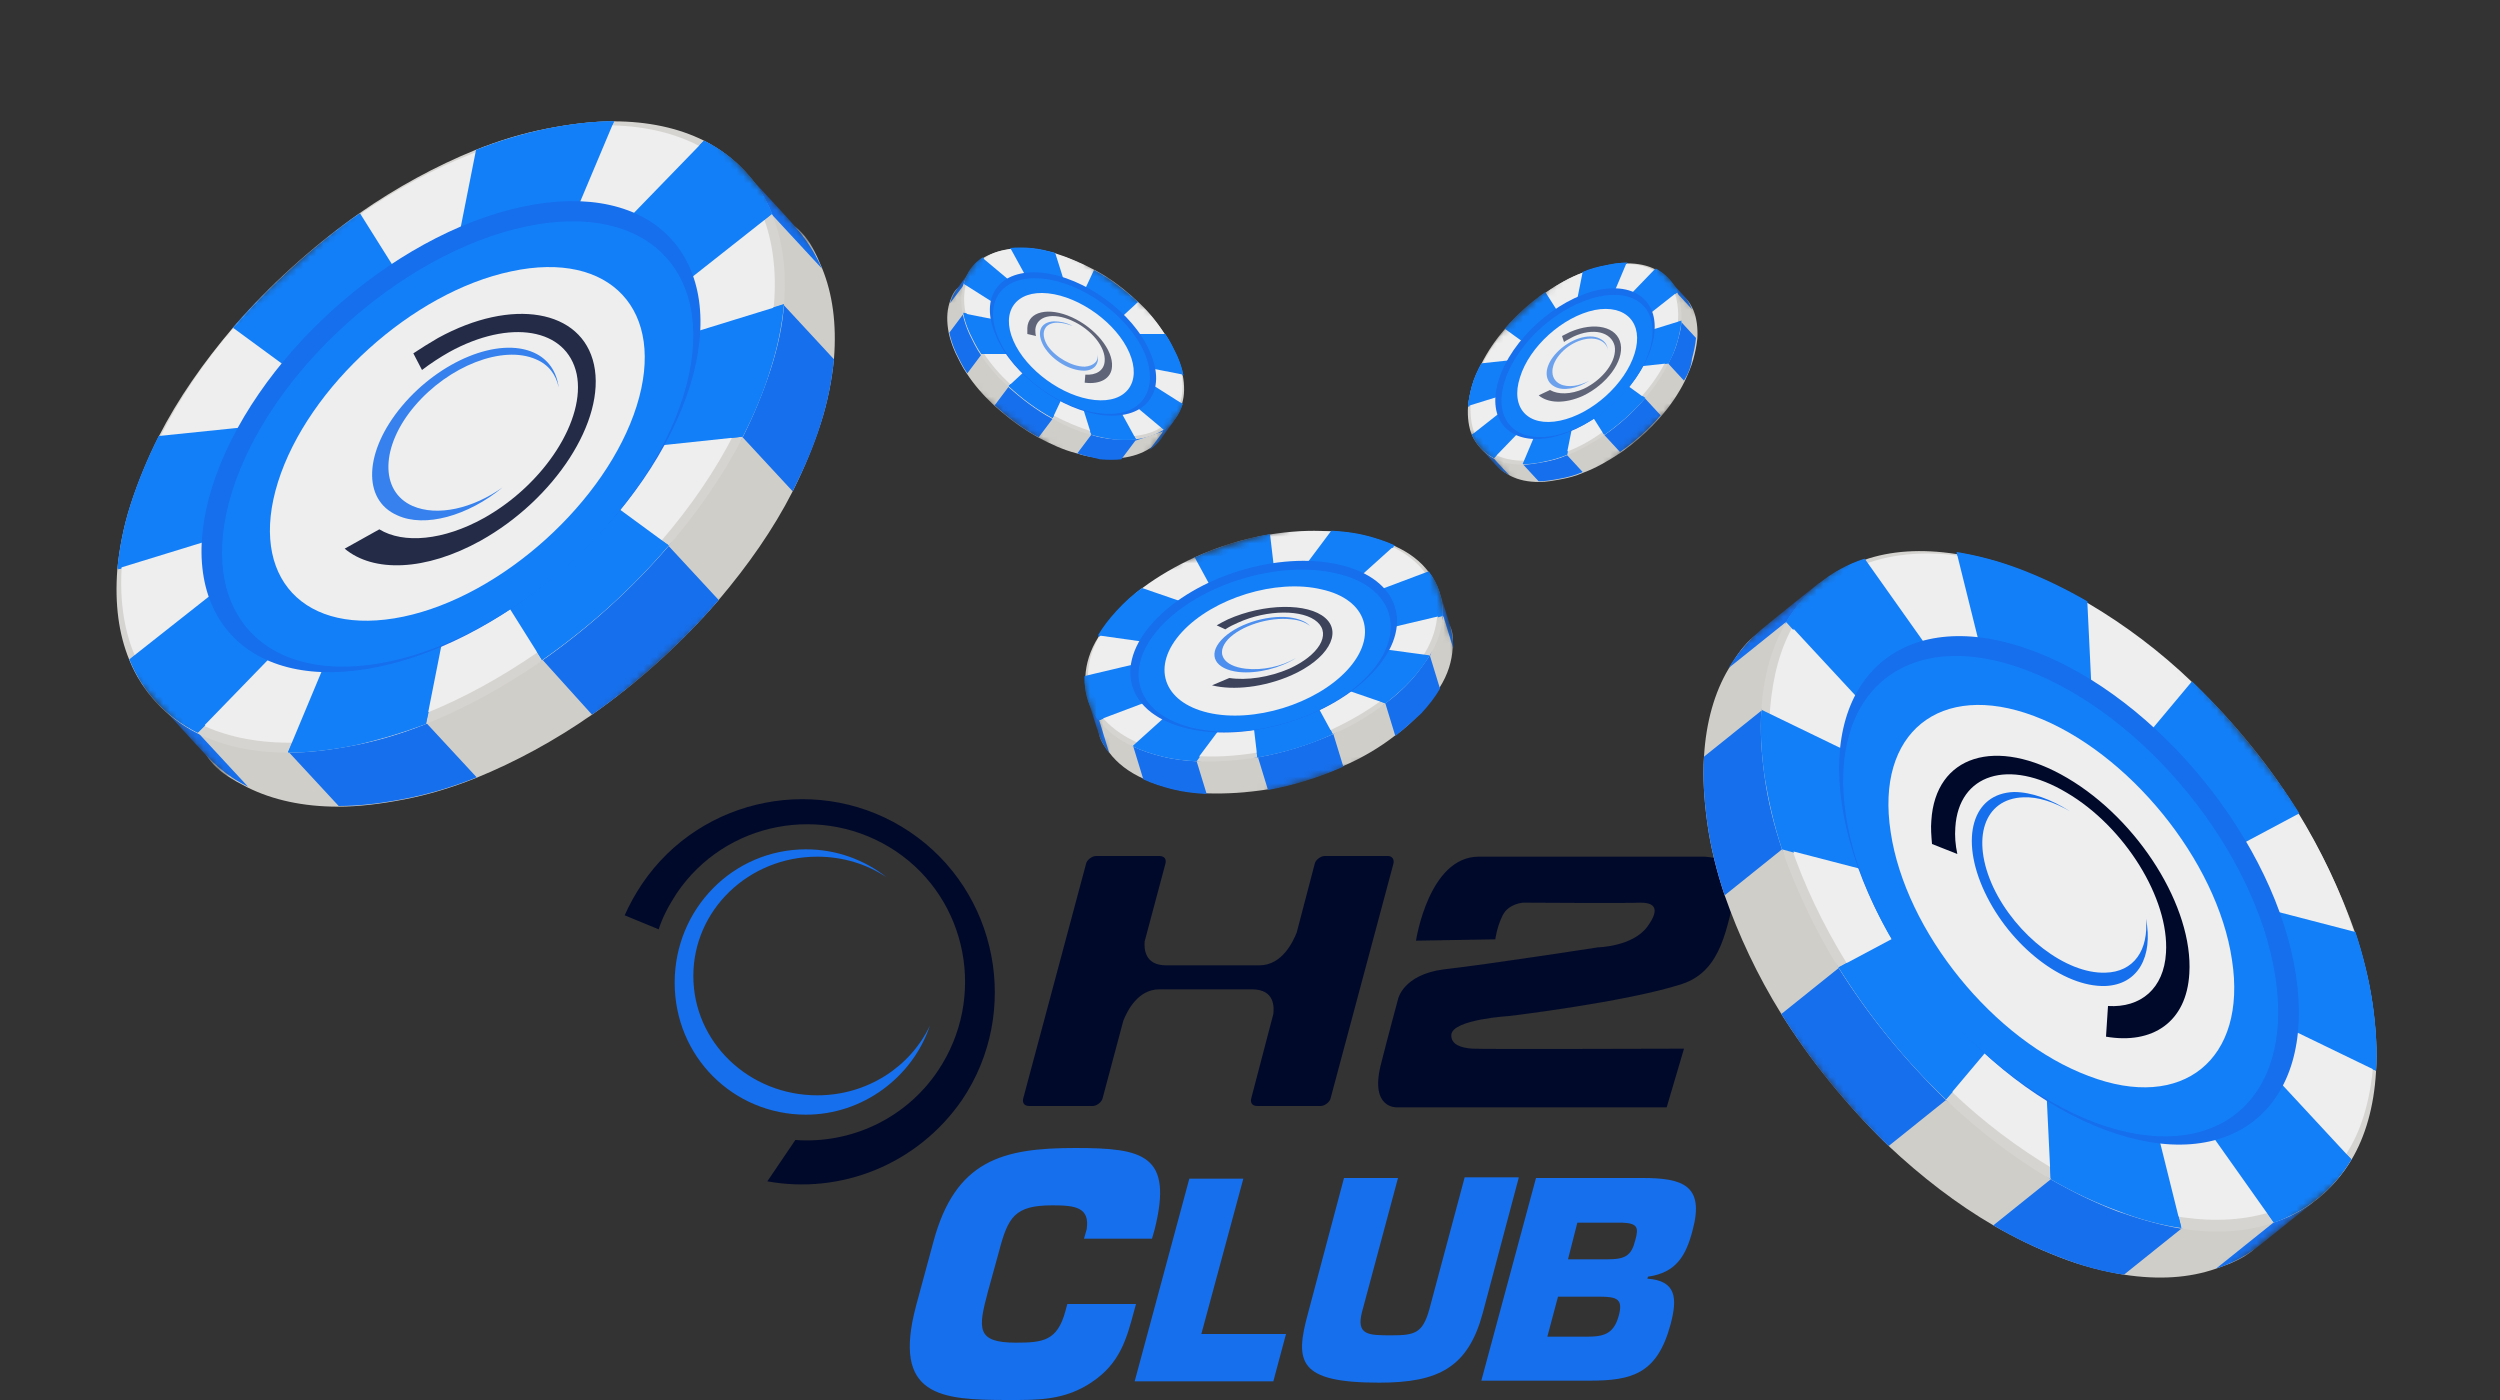 <svg width="375" height="210" viewBox="0 0 375 210" fill="none" xmlns="http://www.w3.org/2000/svg">
<rect x="0" y="0" width="375" height="210" fill="#333333" stroke="none"/>
<g clip-path="url(#clip0_1382_10803)">
<path d="M208.2 128.4H198.7C198.1 128.4 197.3 129 197.2 129.6L194.5 139.9C194 141.1 192.4 144.8 188.9 144.8C186.7 144.8 184.2 144.8 181.7 144.8C179.3 144.8 177 144.8 174.9 144.8C171.7 144.8 171.6 142.3 171.7 141.2L174.8 129.6C175 128.9 174.7 128.4 173.9 128.4H164.4C163.8 128.4 163 129 162.9 129.6L153.5 164.7C153.3 165.4 153.6 165.9 154.4 165.9H163.9C164.5 165.9 165.3 165.3 165.4 164.7L168.5 153.1C169.1 151.6 170.7 148.4 173.9 148.4C175.9 148.4 178.1 148.4 180.3 148.4C182.9 148.4 185.5 148.4 187.8 148.4C191.3 148.4 191.1 151.2 191 152.1L187.7 164.7C187.5 165.4 187.8 165.9 188.6 165.9H198.1C198.7 165.9 199.5 165.3 199.6 164.7L209 129.6C209.2 128.9 208.8 128.4 208.2 128.4Z" fill="#00092A"/>
<path d="M98.8 139.4C99.4 137.5 100.4 135.7 101.5 134C108.8 123.2 123.5 120.4 134.4 127.7C145.2 135 148 149.7 140.7 160.6C135.8 167.9 127.5 171.6 119.3 171L115.1 177.2C126.1 179.2 137.6 174.7 144.3 165C153.2 151.8 149.7 133.7 136.5 124.8C123.3 115.9 105.2 119.4 96.3 132.6C95.3 134.1 94.4 135.7 93.7 137.3L98.8 139.4Z" fill="#00092A"/>
<path d="M122.6 164.3C112.3 164.3 104 156.3 104 146.4C104 136.5 112.3 128.5 122.6 128.5C126.4 128.5 130 129.6 133 131.6C129.7 129 125.5 127.4 120.9 127.4C110 127.4 101.2 136.3 101.2 147.4C101.2 158.5 110 167.2 120.9 167.2C129.4 167.2 136.9 161.6 139.5 153.8C136.6 160 130.1 164.3 122.6 164.3Z" fill="#166FED"/>
<path d="M212.4 141.1C212.4 141.1 214.3 128.5 221.8 128.5C240.4 128.5 255.6 128.5 255.6 128.5C255.6 128.5 261.7 128.6 260.5 133.2C259 138.9 258.4 145.6 252.3 147.6C244 150.3 226.4 152.4 226.4 152.4C226.4 152.4 217.9 152.9 217.7 155.2C217.6 156.7 219.2 157.2 220.9 157.3C222.3 157.4 250.5 157.3 252.6 157.3L250 166.1H209.5C209.5 166.1 205.5 166.3 207.1 159.8C208.1 155.8 209.7 149.9 209.7 149.9C209.7 149.9 210.4 146.2 216.6 145.4C222.9 144.7 239.7 142.1 239.7 142.1C239.7 142.1 244.9 142 247.1 139C249.3 136 247.8 135.4 246.1 135.4C244.5 135.5 228.5 135.4 228.5 135.4C228.5 135.4 226.3 135.5 225.4 137.3C224.5 139.1 224.3 140.9 224.3 140.9L212.4 141.1Z" fill="#00092A"/>
<path d="M170.4 195.6L170.1 196.7C169 200.8 168 204.5 163.8 207.3C159.7 210.1 155.6 210 151.2 210C141.1 210 133.8 209.5 137.4 195.9L140 186.3C143.3 174 150.4 172.2 161.3 172.2C171.5 172.2 176 173.2 173.2 184.4L172.8 185.8H162.6L163 184.4C163.5 181.1 161.3 180.8 157.9 180.8C152.2 180.8 151.2 182.5 149.8 187.9L148.2 193.7C146.7 199.3 146.4 201.4 152.4 201.4C156.5 201.4 158.6 201.1 159.8 196.7L160.1 195.6H170.4Z" fill="#166FED"/>
<path d="M180.2 200.1H192.9L191 207.2H170.2L178.4 176.8H186.5L180.2 200.1Z" fill="#166FED"/>
<path d="M227.8 176.7L222.4 197C220.2 205.1 215.8 207.4 206.9 207.4C194.7 207.4 194.2 204.3 196.2 197L201.6 176.7H209.7L204.3 196.8C203.4 200.3 205.3 200.3 208.7 200.3C212.2 200.3 213.4 200 214.4 196.4L219.7 176.6H227.8V176.7Z" fill="#166FED"/>
<path d="M230.4 176.7H246.4C252.4 176.7 255.7 177.8 253.9 184.5C252.9 188.4 251.4 190.9 247.2 191.5L247.1 191.8C251.5 192.1 251.6 194.8 250.6 198.6C248.6 206.1 244.8 207.1 238.4 207.1H222.2L230.4 176.7ZM235.2 188.9H241C243.8 188.9 244.7 188.4 245.3 186C245.8 184.2 245.7 183.5 243.4 183.4H236.6L235.2 188.9ZM232.1 200.5H238.2C240.8 200.5 242.1 199.9 242.8 197.4C243.5 194.9 242.6 194.5 240 194.5H233.7L232.1 200.5Z" fill="#166FED"/>
<mask id="mask0_1382_10803" style="mask-type:luminance" maskUnits="userSpaceOnUse" x="158" y="73" width="65" height="53">
<path d="M158.4 89.8L211.1 73.6L222.1 109L169.5 125.2L158.4 89.8Z" fill="white"/>
</mask>
<g mask="url(#mask0_1382_10803)">
<path d="M213.1 106.9C212 108.1 210.7 109.3 209.3 110.3C207 112.1 204.3 113.7 201.5 114.9C197.9 116.5 194.1 117.7 190.2 118.4C187.1 118.9 184 119.1 181 119C179.2 118.9 177.5 118.7 175.9 118.3C174.3 117.9 172.8 117.4 171.5 116.8C169.3 115.8 167.6 114.5 166.4 112.9C164.9 111 164.6 110.2 164.8 107.8C164.9 105.9 165.5 103.8 166.8 101.8C167.5 100.6 168.4 99.4 169.6 98.1C170.7 96.9 172 95.7 173.4 94.7C175.7 92.9 178.4 91.3 181.2 90.1C184.8 88.5 188.6 87.3 192.5 86.6C195.6 86.1 198.7 85.9 201.7 86C203.5 86.1 205.2 86.3 206.8 86.7C208.4 87.1 209.9 87.6 211.2 88.2C213.4 89.2 215.1 90.5 216.3 92.1C217.8 94 218.1 94.8 217.9 97.2C217.8 99.1 217.2 101.2 215.9 103.2C215.1 104.5 214.2 105.7 213.1 106.9Z" fill="#D0CEC9"/>
<path d="M209.3 110.4L207.8 105.5L200 110.1L201.5 115C197.9 116.6 194.1 117.8 190.2 118.5L188.7 113.6L179.5 114.2L181 119.1C179.2 119 177.5 118.8 175.9 118.4C174.3 118 172.8 117.5 171.5 116.9L170 112L164.9 108.1L166.4 113C165.7 112.1 165.1 111.1 164.8 110C164.4 108.9 163.2 105 163.2 105L166.7 101.8C167.4 100.6 168.3 99.4 169.5 98.1C170.6 96.9 171.9 95.7 173.3 94.7L186.1 99.1L181.2 90.1C184.8 88.5 188.6 87.3 192.5 86.6L193.7 96.8L201.7 86.1C203.5 86.2 205.2 86.4 206.8 86.8C208.4 87.2 209.9 87.7 211.2 88.3L200.1 98.3L216.3 92.2C215.9 91.3 215.8 88.6 216.2 89.6C216.2 89.7 217.5 93.7 217.5 93.8C217.8 94.9 218 96.1 218 97.3L216.5 92.4L214.5 98.4L216 103.3C215.3 104.5 214.4 105.7 213.2 107C212 108.1 210.7 109.3 209.3 110.4Z" fill="#166FED"/>
<path d="M211.6 102.1C210.5 103.3 209.2 104.5 207.8 105.5C205.5 107.3 202.8 108.9 200 110.1C196.4 111.7 192.6 112.9 188.7 113.6C185.6 114.1 182.5 114.3 179.5 114.2C177.7 114.1 176 113.9 174.4 113.5C172.8 113.1 171.3 112.6 170 112C167.8 111 166.1 109.7 164.9 108.1C163.4 106.2 162.7 103.9 162.8 101.5C162.9 99.6 163.5 97.5 164.8 95.5C165.5 94.3 166.4 93.1 167.6 91.8C168.7 90.6 170 89.4 171.4 88.4C173.7 86.6 176.4 85 179.2 83.8C182.8 82.2 186.6 81 190.5 80.3C193.6 79.8 196.7 79.6 199.7 79.7C201.5 79.8 203.2 80 204.8 80.4C206.4 80.8 207.9 81.3 209.2 81.9C211.4 82.9 213.1 84.2 214.3 85.8C215.8 87.7 216.5 90 216.4 92.4C216.3 94.3 215.7 96.4 214.4 98.4C213.6 99.6 212.7 100.9 211.6 102.1Z" fill="#D6D4D0"/>
<path d="M213.6 85.7C212.4 84.2 210.8 82.9 208.6 81.9C207.3 81.3 205.9 80.8 204.3 80.4C202.7 80 201 79.8 199.3 79.7C196.4 79.5 193.4 79.7 190.3 80.2C186.5 80.8 182.7 82 179.2 83.6C176.4 84.9 173.8 86.4 171.5 88.1C170.1 89.1 168.9 90.3 167.8 91.5C166.7 92.7 165.8 93.9 165.1 95.1C163.9 97.1 163.3 99.1 163.2 101C163.1 103.4 163.8 105.6 165.2 107.4C166.4 108.9 168.1 110.2 170.2 111.2C171.5 111.8 172.9 112.3 174.5 112.7C176.1 113.1 177.8 113.3 179.5 113.4C182.4 113.6 185.4 113.4 188.5 112.9C192.3 112.3 196.1 111.1 199.6 109.5C202.4 108.2 205 106.7 207.3 105C208.7 104 209.9 102.8 211 101.6C212.1 100.4 213 99.2 213.7 98C214.9 96 215.5 94 215.6 92.1C215.7 89.8 215 87.6 213.6 85.7Z" fill="#EEEEEE"/>
<path d="M207.8 105.5L195 101.1L199.9 110.1C196.3 111.7 192.5 112.9 188.6 113.6L187.4 103.4L179.4 114.1C177.6 114 175.9 113.8 174.3 113.4C172.7 113 171.2 112.5 169.9 111.9L181 101.9L164.8 108C163.3 106.1 162.6 103.8 162.7 101.4L179.6 97.4L164.7 95.3C165.4 94.1 166.3 92.9 167.5 91.6C168.6 90.4 169.9 89.2 171.3 88.2L184.1 92.6L179.2 83.6C182.8 82 186.6 80.8 190.5 80.1L191.7 90.3L199.7 79.6C201.5 79.7 203.2 79.9 204.8 80.3C206.4 80.7 207.9 81.2 209.2 81.8L198.1 91.8L214.3 85.7C215.8 87.6 216.5 89.9 216.4 92.3L199.5 96.3L214.4 98.3C213.7 99.5 212.8 100.7 211.6 102C210.5 103.2 209.2 104.4 207.8 105.5Z" fill="#127FF9"/>
<path d="M165.2 95.2C165.9 94 166.8 92.8 167.9 91.6C168.9 90.5 170.1 89.4 171.4 88.4H171.3C169.9 89.5 168.6 90.6 167.5 91.8C166.4 93 165.5 94.2 164.7 95.5H164.9C165 95.4 165.1 95.3 165.2 95.2Z" fill="#127FF9"/>
<path d="M165.3 107.5C163.9 105.7 163.2 103.6 163.2 101.4L162.7 101.5C162.6 103.9 163.3 106.2 164.8 108.1L165.5 107.8C165.5 107.7 165.4 107.6 165.3 107.5Z" fill="#127FF9"/>
<path d="M190.3 80.3H190.4C188.9 80.5 187.5 80.9 186 81.3C187.5 80.9 188.9 80.6 190.3 80.3Z" fill="#127FF9"/>
<path d="M204.3 80.5C205.9 80.9 207.3 81.4 208.6 82C208.7 82.1 208.8 82.1 208.9 82.2L209.1 82C207.8 81.4 206.3 80.9 204.7 80.5C203.1 80.1 201.4 79.9 199.6 79.8V79.9C201.2 79.9 202.8 80.1 204.3 80.5Z" fill="#127FF9"/>
<path d="M179.2 83.7C180.9 82.9 182.8 82.2 184.6 81.7C182.7 82.3 180.8 83 179 83.8C179.1 83.8 179.2 83.8 179.2 83.7Z" fill="#127FF9"/>
<path d="M211 101.6C209.9 102.8 208.7 103.9 207.3 105C207.2 105.1 207.1 105.2 207 105.2L207.8 105.5C209.2 104.4 210.5 103.3 211.6 102.1C212.7 100.9 213.6 99.7 214.4 98.4L213.6 98.3C212.9 99.4 212 100.5 211 101.6Z" fill="#127FF9"/>
<path d="M214.2 85.8L213.8 86C215.1 87.8 215.8 89.9 215.7 92.2C215.7 92.3 215.7 92.5 215.7 92.6L216.4 92.4C216.4 90 215.7 87.7 214.2 85.8Z" fill="#127FF9"/>
<path d="M188.5 112.9L188.6 113.6C192.5 112.9 196.4 111.8 199.9 110.1L199.6 109.5C196.1 111.1 192.3 112.3 188.5 112.9Z" fill="#127FF9"/>
<path d="M179.6 113.5C177.9 113.4 176.2 113.2 174.6 112.8C173.1 112.5 171.8 112 170.6 111.5L170 112C171.3 112.6 172.8 113.1 174.4 113.5C176 113.9 177.7 114.1 179.5 114.2L180 113.5C179.8 113.5 179.7 113.5 179.6 113.5Z" fill="#127FF9"/>
<path d="M206 100.8C199.7 107.6 187.3 111.4 178.2 109.3C169.1 107.2 166.8 100 173.1 93.2C179.4 86.4 191.8 82.6 200.9 84.7C210 86.8 212.3 94 206 100.8Z" fill="#166FED"/>
<path d="M205.3 101.2C199.4 107.6 187.6 111.2 179 109.2C170.4 107.2 168.2 100.4 174.1 94C180 87.6 191.8 84 200.4 86C209 87.9 211.2 94.8 205.3 101.2Z" fill="#127FF9"/>
<path d="M202.1 100.5C197.4 105.6 188 108.5 181.2 106.9C174.4 105.3 172.6 99.9 177.3 94.8C182 89.7 191.4 86.8 198.2 88.4C205.1 89.9 206.8 95.4 202.1 100.5Z" fill="#EEEEEE"/>
</g>
<mask id="mask1_1382_10803" style="mask-type:luminance" maskUnits="userSpaceOnUse" x="136" y="31" width="47" height="44">
<path d="M152.2 31.4L182.9 53.9L167.6 74.6L136.8 52.1L152.2 31.4Z" fill="white"/>
</mask>
<g mask="url(#mask1_1382_10803)">
<path d="M165 68.7C163.9 68.6 162.7 68.4 161.5 68C159.5 67.5 157.6 66.6 155.7 65.6C153.3 64.3 151.1 62.6 149.1 60.8C147.5 59.3 146.1 57.7 145 56C144.3 55 143.8 53.9 143.3 52.9C142.8 51.8 142.5 50.8 142.3 49.9C142 48.3 142 46.8 142.4 45.5C142.9 43.9 143.2 43.4 144.6 42.5C145.7 41.8 147.1 41.3 148.8 41.1C149.8 41 150.8 41 152 41.1C153.1 41.2 154.3 41.4 155.5 41.8C157.5 42.3 159.4 43.2 161.3 44.2C163.7 45.5 165.9 47.2 167.9 49C169.5 50.5 170.9 52.1 172 53.8C172.7 54.8 173.2 55.9 173.7 56.9C174.2 58 174.5 59 174.7 59.9C175 61.5 175 63 174.6 64.3C174.1 65.9 173.8 66.4 172.4 67.3C171.3 68 169.9 68.5 168.2 68.7C167.3 68.8 166.2 68.8 165 68.7Z" fill="#D0CEC9"/>
<path d="M161.6 68L163.7 65.2L157.9 62.8L155.8 65.6C153.4 64.3 151.2 62.6 149.2 60.8L151.3 58L147.2 53.2L145.1 56C144.4 55 143.9 53.9 143.4 52.9C142.9 51.8 142.6 50.8 142.4 49.9L144.5 47.1L144.6 42.7L142.5 45.5C142.7 44.7 143.1 44 143.5 43.4C144 42.7 145.6 40.5 145.6 40.5L148.8 41.1C149.8 41 150.8 41 152 41.1C153.1 41.2 154.3 41.4 155.5 41.8L158.3 50.7L161.3 44.3C163.7 45.6 165.9 47.3 167.9 49.1L162.7 53.9H172C172.7 54.9 173.2 56 173.7 57C174.2 58.1 174.5 59.1 174.7 60L164.5 58L174.6 64.4C175 63.8 176.4 62.6 176 63.3C176 63.3 174.2 65.7 174.2 65.8C173.7 66.5 173.1 67 172.4 67.5L174.5 64.7L170.3 66.1L168.2 68.9C167.2 69 166.2 69 165 68.9C163.9 68.6 162.7 68.4 161.6 68Z" fill="#166FED"/>
<path d="M167.1 65.9C166 65.8 164.8 65.6 163.6 65.2C161.6 64.7 159.7 63.8 157.8 62.8C155.4 61.5 153.2 59.8 151.2 58C149.6 56.5 148.2 54.9 147.1 53.2C146.4 52.2 145.9 51.1 145.4 50.1C144.9 49 144.6 48 144.4 47.1C144.1 45.5 144.1 44 144.5 42.7C145 41.1 145.9 39.8 147.3 38.8C148.4 38.1 149.8 37.6 151.5 37.4C152.5 37.3 153.5 37.3 154.7 37.4C155.8 37.5 157 37.7 158.2 38.1C160.2 38.6 162.1 39.5 164 40.5C166.4 41.8 168.6 43.5 170.6 45.3C172.2 46.8 173.6 48.4 174.7 50.1C175.4 51.1 175.9 52.2 176.4 53.2C176.9 54.3 177.2 55.3 177.4 56.2C177.7 57.8 177.7 59.3 177.3 60.6C176.8 62.2 175.9 63.5 174.5 64.5C173.4 65.2 172 65.7 170.3 65.9C169.4 66 168.3 66 167.1 65.9Z" fill="#D6D4D0"/>
<path d="M177.1 60.2C177.4 58.9 177.5 57.5 177.2 55.9C177 55 176.7 54 176.2 52.9C175.8 51.9 175.2 50.8 174.5 49.8C173.4 48.1 172.1 46.5 170.5 45.1C168.6 43.3 166.4 41.6 164 40.4C162.1 39.4 160.2 38.6 158.3 38C157.2 37.7 156 37.4 154.9 37.3C153.8 37.2 152.7 37.2 151.8 37.3C150.2 37.5 148.8 37.9 147.7 38.7C146.3 39.6 145.4 40.9 144.9 42.5C144.6 43.8 144.5 45.2 144.8 46.8C145 47.7 145.3 48.7 145.8 49.8C146.2 50.8 146.8 51.9 147.5 52.9C148.6 54.6 150 56.2 151.5 57.6C153.4 59.4 155.6 61.1 158 62.3C159.9 63.3 161.8 64.1 163.7 64.7C164.8 65 166 65.3 167.1 65.4C168.2 65.5 169.3 65.5 170.2 65.4C171.8 65.2 173.2 64.8 174.3 64C175.7 63.1 176.7 61.8 177.1 60.2Z" fill="#EEEEEE"/>
<path d="M163.7 65.2L160.9 56.3L157.9 62.7C155.5 61.4 153.3 59.7 151.3 57.9L156.5 53.1H147.2C146.5 52.1 146 51 145.5 50C145 48.9 144.7 47.9 144.5 47L154.7 49L144.6 42.6C145.1 41 146 39.7 147.4 38.7L156.6 46.4L151.6 37.3C152.6 37.2 153.6 37.2 154.8 37.3C155.9 37.4 157.1 37.6 158.3 38L161.1 46.9L164.1 40.5C166.5 41.8 168.7 43.5 170.7 45.3L165.5 50.1H174.8C175.5 51.1 176 52.2 176.5 53.2C177 54.3 177.3 55.3 177.5 56.2L167.3 54.2L177.4 60.6C176.9 62.2 176 63.5 174.6 64.5L165.4 56.8L170.4 65.9C169.4 66 168.4 66 167.2 65.9C166 65.7 164.8 65.5 163.7 65.2Z" fill="#127FF9"/>
<path d="M151.9 37.4C152.9 37.3 153.9 37.3 155 37.4C156.1 37.5 157.1 37.7 158.2 38V37.9C157 37.6 155.9 37.3 154.7 37.2C153.6 37.1 152.5 37.1 151.5 37.2L151.6 37.3C151.7 37.4 151.8 37.4 151.9 37.4Z" fill="#127FF9"/>
<path d="M145 42.5C145.4 41 146.3 39.7 147.6 38.8L147.4 38.6C146 39.5 145 40.8 144.6 42.5L145 42.8C145 42.7 145 42.6 145 42.5Z" fill="#127FF9"/>
<path d="M170.6 45.2C169.9 44.5 169.1 43.9 168.3 43.2C169.1 43.8 169.9 44.5 170.6 45.2Z" fill="#127FF9"/>
<path d="M176.3 53C176.7 54 177.1 55 177.3 56C177.3 56.1 177.3 56.2 177.3 56.3H177.5C177.3 55.3 177 54.3 176.5 53.3C176 52.2 175.5 51.2 174.8 50.2H174.7C175.3 51 175.8 52 176.3 53Z" fill="#127FF9"/>
<path d="M164.1 40.5C165.3 41.1 166.4 41.9 167.5 42.7C166.4 41.8 165.3 41.1 164.1 40.5C164.1 40.4 164.1 40.4 164.1 40.5Z" fill="#127FF9"/>
<path d="M167.2 65.4C166.1 65.3 164.9 65.1 163.8 64.7C163.7 64.7 163.6 64.7 163.5 64.6L163.7 65.2C164.9 65.5 166 65.8 167.2 65.9C168.3 66 169.4 66 170.4 65.9L170.1 65.4C169.2 65.5 168.2 65.5 167.2 65.4Z" fill="#127FF9"/>
<path d="M177.4 60.6L177.1 60.4C176.6 61.9 175.7 63.1 174.4 64C174.3 64.1 174.2 64.1 174.2 64.1L174.6 64.4C175.9 63.6 176.9 62.2 177.4 60.6Z" fill="#127FF9"/>
<path d="M151.6 57.6L151.3 57.9C153.3 59.8 155.5 61.4 157.9 62.7L158.1 62.3C155.7 61 153.5 59.4 151.6 57.6Z" fill="#127FF9"/>
<path d="M147.6 52.9C146.9 51.9 146.4 50.9 145.9 49.8C145.5 48.8 145.2 47.9 145 47L144.5 46.9C144.7 47.9 145 48.9 145.5 49.9C146 51 146.5 52 147.2 53H147.8C147.7 53 147.6 53 147.6 52.9Z" fill="#127FF9"/>
<path d="M165.6 62.3C159.2 61.6 151.9 56.3 149.4 50.4C146.8 44.5 149.9 40.3 156.3 40.9C162.7 41.6 170 46.9 172.5 52.8C175.1 58.7 172 62.9 165.6 62.3Z" fill="#166FED"/>
<path d="M165.1 62C159.1 61.4 152.2 56.4 149.8 50.8C147.4 45.2 150.3 41.2 156.4 41.8C162.4 42.4 169.3 47.4 171.7 53C174 58.6 171.1 62.7 165.1 62Z" fill="#127FF9"/>
<path d="M164.2 60C159.4 59.5 153.9 55.5 152 51.1C150.1 46.7 152.4 43.5 157.2 44C162 44.5 167.5 48.5 169.4 52.9C171.3 57.3 169 60.5 164.2 60Z" fill="#EEEEEE"/>
</g>
<mask id="mask2_1382_10803" style="mask-type:luminance" maskUnits="userSpaceOnUse" x="214" y="33" width="47" height="46">
<path d="M214.6 59.1L242.8 33.6L260.3 52.6L232.1 78.1L214.6 59.1Z" fill="white"/>
</mask>
<g mask="url(#mask2_1382_10803)">
<path d="M254 53.9C253.7 55 253.2 56.1 252.7 57.2C251.8 59 250.6 60.8 249.2 62.4C247.4 64.5 245.4 66.3 243.1 67.9C241.3 69.1 239.4 70.2 237.5 70.9C236.4 71.4 235.2 71.7 234.1 71.9C233 72.1 231.9 72.3 230.9 72.3C229.2 72.3 227.8 72 226.6 71.4C225.1 70.6 224.7 70.2 224 68.7C223.5 67.5 223.3 66 223.4 64.4C223.5 63.4 223.7 62.4 224 61.3C224.3 60.2 224.8 59.1 225.3 58C226.2 56.2 227.4 54.4 228.8 52.8C230.6 50.7 232.6 48.9 234.9 47.3C236.7 46.1 238.6 45 240.5 44.3C241.6 43.8 242.8 43.5 243.9 43.3C245 43.1 246.1 42.9 247.1 42.9C248.8 42.9 250.2 43.2 251.4 43.8C252.9 44.6 253.3 45 254 46.5C254.5 47.7 254.7 49.2 254.6 50.8C254.5 51.8 254.3 52.8 254 53.9Z" fill="#D0CEC9"/>
<path d="M252.6 57.1L250.2 54.5L246.7 59.7L249.1 62.3C247.3 64.4 245.3 66.2 243 67.8L240.6 65.2L235 68.2L237.4 70.8C236.3 71.3 235.1 71.6 234 71.8C232.9 72 231.8 72.2 230.8 72.2L228.4 69.6L224 68.7L226.4 71.3C225.7 70.9 225 70.5 224.5 69.9C223.9 69.3 222.1 67.2 222.1 67.2L223.3 64.2C223.4 63.2 223.6 62.2 223.9 61.1C224.2 60 224.7 58.9 225.2 57.8L234.5 56.8L228.7 52.6C230.5 50.5 232.5 48.7 234.8 47.1L238.6 53.1L240.4 44.1C241.5 43.6 242.7 43.3 243.8 43.1C244.9 42.9 246 42.7 247 42.7L243 52.2L251.3 43.6C250.8 43.1 249.9 41.5 250.4 42C250.4 42 252.4 44.2 252.5 44.3C253.1 44.9 253.5 45.6 253.8 46.4L251.4 43.8L252 48.1L254.4 50.7C254.3 51.7 254.1 52.7 253.8 53.8C253.7 55 253.2 56.1 252.6 57.1Z" fill="#166FED"/>
<path d="M251.6 51.3C251.3 52.4 250.8 53.5 250.2 54.6C249.3 56.4 248.1 58.2 246.7 59.8C244.9 61.9 242.9 63.7 240.6 65.3C238.8 66.5 236.9 67.6 235 68.3C233.9 68.8 232.7 69.1 231.6 69.3C230.5 69.5 229.4 69.7 228.4 69.7C226.7 69.7 225.3 69.4 224.1 68.8C222.6 68 221.5 66.8 220.8 65.3C220.3 64.1 220.1 62.6 220.2 61C220.3 60 220.5 59 220.8 57.9C221.1 56.8 221.6 55.7 222.2 54.6C223.1 52.8 224.3 51 225.7 49.4C227.5 47.3 229.5 45.5 231.8 43.9C233.6 42.7 235.5 41.6 237.4 40.9C238.5 40.4 239.7 40.1 240.8 39.9C241.9 39.7 243 39.5 244 39.5C245.7 39.5 247.1 39.8 248.3 40.4C249.8 41.2 250.9 42.4 251.6 43.9C252.1 45.1 252.3 46.6 252.2 48.2C252.2 49.2 251.9 50.2 251.6 51.3Z" fill="#D6D4D0"/>
<path d="M248 40.5C246.8 39.9 245.4 39.6 243.8 39.6C242.8 39.6 241.8 39.7 240.7 39.9C239.6 40.1 238.5 40.5 237.4 40.9C235.5 41.6 233.7 42.6 231.9 43.9C229.7 45.4 227.7 47.3 226 49.3C224.6 50.9 223.4 52.6 222.5 54.4C222 55.5 221.5 56.5 221.2 57.6C220.9 58.7 220.7 59.7 220.6 60.6C220.5 62.2 220.7 63.6 221.1 64.8C221.7 66.3 222.8 67.5 224.3 68.2C225.5 68.8 226.9 69.1 228.5 69.1C229.5 69.1 230.5 69 231.6 68.8C232.7 68.6 233.8 68.2 234.9 67.8C236.8 67.1 238.6 66.1 240.4 64.8C242.6 63.3 244.6 61.4 246.3 59.4C247.7 57.8 248.9 56.1 249.8 54.3C250.3 53.2 250.8 52.2 251.1 51.1C251.4 50 251.6 49 251.7 48.1C251.8 46.5 251.6 45.1 251.2 43.9C250.6 42.4 249.5 41.2 248 40.5Z" fill="#EEEEEE"/>
<path d="M250.2 54.5L240.9 55.5L246.7 59.7C244.9 61.8 242.9 63.6 240.6 65.2L236.8 59.2L235 68.2C233.9 68.7 232.7 69 231.6 69.2C230.5 69.4 229.4 69.6 228.4 69.6L232.4 60.1L224.1 68.7C222.6 67.9 221.5 66.7 220.8 65.2L230.2 57.8L220.2 60.9C220.3 59.9 220.5 58.9 220.8 57.8C221.1 56.7 221.6 55.6 222.2 54.5L231.5 53.5L225.7 49.3C227.5 47.2 229.5 45.4 231.8 43.8L235.6 49.8L237.4 40.8C238.5 40.3 239.7 40 240.8 39.8C241.9 39.6 243 39.4 244 39.4L240 48.9L248.3 40.3C249.8 41.1 250.9 42.3 251.6 43.8L242.2 51.2L252.2 48.1C252.1 49.1 251.9 50.1 251.6 51.2C251.2 52.3 250.8 53.5 250.2 54.5Z" fill="#127FF9"/>
<path d="M220.5 60.6C220.6 59.6 220.8 58.6 221.1 57.6C221.4 56.6 221.8 55.6 222.3 54.6H222.2C221.6 55.7 221.2 56.8 220.8 57.9C220.5 59 220.3 60 220.2 61H220.4C220.4 60.7 220.5 60.7 220.5 60.6Z" fill="#127FF9"/>
<path d="M224.2 68.2C222.8 67.5 221.7 66.4 221.1 65L220.8 65.2C221.4 66.7 222.6 67.9 224.1 68.7L224.5 68.3C224.4 68.3 224.3 68.3 224.2 68.2Z" fill="#127FF9"/>
<path d="M231.8 43.9C231 44.4 230.2 45.1 229.4 45.7C230.2 45.1 231 44.5 231.8 43.9Z" fill="#127FF9"/>
<path d="M240.6 39.9C241.7 39.7 242.8 39.5 243.7 39.6C243.8 39.6 243.9 39.6 244 39.6L244.1 39.4C243.1 39.4 242 39.5 240.9 39.8C239.8 40 238.6 40.4 237.5 40.8V40.9C238.5 40.4 239.6 40.1 240.6 39.9Z" fill="#127FF9"/>
<path d="M225.9 49.2C226.8 48.2 227.7 47.2 228.7 46.3C227.6 47.3 226.7 48.3 225.9 49.2C225.8 49.3 225.8 49.3 225.9 49.2Z" fill="#127FF9"/>
<path d="M251.1 51.2C250.8 52.3 250.3 53.3 249.8 54.4C249.8 54.5 249.7 54.6 249.7 54.6L250.3 54.5C250.9 53.4 251.3 52.3 251.6 51.2C251.9 50.1 252.1 49.1 252.2 48.1L251.7 48.3C251.6 49.2 251.4 50.2 251.1 51.2Z" fill="#127FF9"/>
<path d="M248.4 40.3L248.2 40.5C249.6 41.2 250.6 42.4 251.2 43.8C251.2 43.9 251.3 44 251.3 44.1L251.7 43.8C251 42.3 249.9 41.1 248.4 40.3Z" fill="#127FF9"/>
<path d="M240.4 64.8L240.7 65.2C242.9 63.6 245 61.8 246.8 59.7L246.4 59.4C244.6 61.5 242.6 63.3 240.4 64.8Z" fill="#127FF9"/>
<path d="M234.9 67.8C233.8 68.2 232.7 68.6 231.6 68.8C230.6 69 229.6 69.1 228.7 69.1L228.5 69.6C229.5 69.6 230.6 69.5 231.7 69.2C232.8 69 234 68.6 235.1 68.2L235.2 67.6C235.1 67.7 235 67.8 234.9 67.8Z" fill="#127FF9"/>
<path d="M247.7 52.1C245.8 58.2 239.1 64.2 232.8 65.6C226.5 66.9 222.9 63.1 224.8 57C226.7 50.9 233.4 44.9 239.7 43.5C246 42.2 249.6 46 247.7 52.1Z" fill="#166FED"/>
<path d="M247.4 52.6C245.6 58.4 239.3 64 233.3 65.3C227.3 66.6 223.9 62.9 225.7 57.2C227.5 51.4 233.8 45.8 239.8 44.5C245.8 43.2 249.2 46.8 247.4 52.6Z" fill="#127FF9"/>
<path d="M245.2 53C243.8 57.6 238.8 62.1 234 63.1C229.2 64.1 226.5 61.2 228 56.6C229.4 52 234.4 47.5 239.2 46.5C243.9 45.6 246.6 48.5 245.2 53Z" fill="#EEEEEE"/>
</g>
<mask id="mask3_1382_10803" style="mask-type:luminance" maskUnits="userSpaceOnUse" x="0" y="0" width="143" height="140">
<path d="M0 79.8L88.1 0L142.8 59.4L54.7 139.2L0 79.8Z" fill="white"/>
</mask>
<g mask="url(#mask3_1382_10803)">
<path d="M123.1 63.5C122 66.9 120.6 70.3 118.9 73.7C116 79.4 112.2 84.8 107.8 90C102.3 96.4 95.8 102.3 88.8 107.2C83.2 111.1 77.3 114.3 71.4 116.7C67.9 118.1 64.3 119.2 60.7 119.9C57.1 120.6 53.8 121 50.7 121C45.5 121 40.9 120 37.1 118.1C32.4 115.7 31.1 114.4 29.1 109.5C27.5 105.6 26.9 101.1 27.3 95.9C27.6 92.9 28.2 89.6 29.3 86.2C30.4 82.8 31.8 79.4 33.5 76C36.4 70.3 40.2 64.9 44.6 59.7C50.1 53.3 56.6 47.4 63.6 42.5C69.2 38.6 75.1 35.4 81 33C84.5 31.6 88.1 30.5 91.7 29.8C95.3 29.1 98.6 28.7 101.7 28.7C106.9 28.7 111.5 29.7 115.3 31.6C120 34 121.3 35.3 123.3 40.2C124.9 44.1 125.5 48.6 125.1 53.8C124.8 56.8 124.2 60.1 123.1 63.5Z" fill="#D0CEC9"/>
<path d="M118.9 73.7L111.4 65.6L100.3 81.9L107.8 90C102.3 96.4 95.8 102.3 88.8 107.2L81.4 99L64 108.5L71.5 116.6C68 118 64.4 119.1 60.8 119.8C57.2 120.5 53.9 120.9 50.8 120.9L43.3 112.8L29.7 109.9L37.2 118C34.9 116.9 33 115.4 31.3 113.7C29.5 111.8 23.7 105.4 23.7 105.4L27.5 95.9C27.8 92.9 28.4 89.6 29.5 86.2C30.6 82.8 32 79.4 33.7 76L62.8 72.9L44.8 59.7C50.3 53.3 56.8 47.4 63.8 42.5L75.6 61.3L81.2 33C84.7 31.6 88.3 30.5 91.9 29.8C95.5 29.1 98.8 28.7 101.9 28.7L89.3 58.5L115.3 31.7C113.7 30.2 111 25.1 112.6 26.7C112.7 26.8 119 33.6 119.1 33.8C120.8 35.7 122.2 37.8 123.3 40.3L115.8 32.2L117.6 45.8L125.1 53.9C124.8 56.9 124.2 60.2 123.1 63.6C122.1 66.9 120.6 70.3 118.9 73.7Z" fill="#166FED"/>
<path d="M115.6 55.4C114.5 58.8 113.1 62.2 111.4 65.6C108.5 71.3 104.7 76.7 100.3 81.9C94.8 88.3 88.3 94.2 81.3 99.1C75.7 103 69.8 106.2 63.9 108.6C60.4 110 56.8 111.1 53.2 111.8C49.6 112.5 46.3 112.9 43.2 112.9C38 112.9 33.4 111.9 29.6 110C24.9 107.6 21.4 103.9 19.4 99C17.8 95.1 17.2 90.6 17.6 85.4C17.9 82.4 18.5 79.1 19.6 75.7C20.7 72.3 22.1 68.9 23.8 65.5C26.7 59.8 30.5 54.4 34.9 49.2C40.4 42.8 46.9 36.9 53.9 32C59.5 28.1 65.4 24.9 71.3 22.5C74.8 21.1 78.4 20 82 19.3C85.6 18.6 88.9 18.2 92 18.2C97.2 18.2 101.8 19.2 105.6 21.1C110.3 23.5 113.8 27.2 115.8 32.1C117.4 36 118 40.5 117.6 45.7C117.4 48.7 116.7 52 115.6 55.4Z" fill="#D6D4D0"/>
<path d="M104.3 21.6C100.6 19.8 96.1 18.8 91 18.8C88 18.8 84.7 19.2 81.2 19.9C77.7 20.6 74.2 21.7 70.7 23.1C64.9 25.4 59.1 28.6 53.6 32.4C46.9 37 40.5 42.7 35.1 49.1C30.8 54.1 27.1 59.5 24.3 65C22.6 68.3 21.2 71.6 20.2 75C19.2 78.3 18.5 81.5 18.3 84.5C17.9 89.5 18.5 94 20 97.8C22 102.5 25.4 106.2 30 108.6C33.7 110.4 38.2 111.4 43.3 111.4C46.3 111.4 49.6 111 53.1 110.3C56.6 109.6 60.1 108.5 63.6 107.1C69.4 104.8 75.2 101.6 80.7 97.8C87.5 93.1 93.9 87.3 99.3 81C103.6 76 107.3 70.6 110.1 65.1C111.8 61.8 113.2 58.5 114.2 55.1C115.2 51.8 115.9 48.6 116.1 45.6C116.5 40.6 115.9 36.1 114.4 32.3C112.4 27.6 108.9 23.9 104.3 21.6Z" fill="#EEEEEE"/>
<path d="M111.4 65.5L82.3 68.6L100.3 81.8C94.8 88.2 88.3 94.1 81.3 99L69.5 80.2L63.9 108.5C60.4 109.9 56.8 111 53.2 111.7C49.6 112.4 46.3 112.8 43.2 112.8L55.6 83.1L29.6 109.9C24.9 107.5 21.4 103.8 19.4 98.9L48.8 75.7L17.6 85.3C17.9 82.3 18.5 79 19.6 75.6C20.7 72.2 22.1 68.8 23.8 65.4L53 62.4L35 49.2C40.5 42.8 47 36.9 54 32L65.8 50.8L71.4 22.5C74.9 21.1 78.5 20 82.1 19.3C85.7 18.6 89 18.2 92.1 18.2L79.6 47.9L105.6 21.1C110.3 23.5 113.8 27.2 115.8 32.1L86.4 55.3L117.5 45.7C117.2 48.7 116.6 52 115.5 55.4C114.5 58.7 113.1 62.2 111.4 65.5Z" fill="#127FF9"/>
<path d="M18.3 84.4C18.6 81.4 19.2 78.3 20.2 74.9C21.2 71.7 22.5 68.6 24.1 65.5H23.9C22.2 68.9 20.7 72.3 19.7 75.7C18.6 79.1 18 82.3 17.7 85.4L18.2 85.3C18.2 84.9 18.3 84.7 18.3 84.4Z" fill="#127FF9"/>
<path d="M30 108.4C25.6 106.2 22.3 102.7 20.3 98.3L19.5 98.9C21.5 103.7 25 107.5 29.7 109.9L30.8 108.8C30.5 108.7 30.2 108.5 30 108.4Z" fill="#127FF9"/>
<path d="M53.8 32.2C53.8 32.2 53.9 32.1 54 32C51.3 33.8 48.8 35.8 46.3 37.9C48.7 35.9 51.2 34 53.8 32.2Z" fill="#127FF9"/>
<path d="M81.3 19.8C84.8 19.1 88 18.7 91.1 18.7C91.4 18.7 91.7 18.7 91.9 18.7L92.1 18.2C89 18.2 85.6 18.6 82.1 19.3C78.6 20.1 75 21.2 71.4 22.5V22.7C74.7 21.5 78 20.5 81.3 19.8Z" fill="#127FF9"/>
<path d="M35.2 49C37.9 45.8 40.8 42.8 43.9 40C40.7 42.9 37.7 45.9 34.9 49.2C35 49.2 35.1 49.1 35.2 49Z" fill="#127FF9"/>
<path d="M114.1 55C113.1 58.3 111.6 61.7 110 65C109.9 65.3 109.7 65.5 109.6 65.7L111.4 65.5C113.1 62.1 114.6 58.7 115.6 55.3C116.7 51.9 117.3 48.7 117.6 45.6L116 46.1C115.7 49 115.1 51.9 114.1 55Z" fill="#127FF9"/>
<path d="M105.6 21.1L104.9 21.8C109.2 24.1 112.4 27.7 114.3 32.2C114.4 32.5 114.5 32.7 114.6 33L115.8 32C113.9 27.3 110.4 23.5 105.6 21.1Z" fill="#127FF9"/>
<path d="M80.5 97.7L81.3 99C88.3 94.1 94.8 88.3 100.3 81.8L99.1 81C93.7 87.3 87.4 93 80.5 97.7Z" fill="#127FF9"/>
<path d="M63.5 107C60 108.4 56.5 109.5 53 110.2C49.8 110.9 46.7 111.2 43.9 111.3L43.2 112.9C46.3 112.9 49.7 112.5 53.2 111.8C56.7 111 60.3 109.9 63.9 108.6L64.3 106.8C64 106.7 63.8 106.9 63.5 107Z" fill="#127FF9"/>
<path d="M103.5 57.9C97.5 77 76.7 95.8 56.9 100C37.1 104.2 25.9 92.1 31.8 73.1C37.8 54 58.6 35.2 78.4 31C98.2 26.8 109.4 38.9 103.5 57.9Z" fill="#166FED"/>
<path d="M102.5 59.4C96.9 77.4 77.2 95.2 58.5 99.2C39.8 103.2 29.2 91.8 34.8 73.8C40.4 55.8 60.1 38 78.8 34C97.5 30 108.1 41.4 102.5 59.4Z" fill="#127FF9"/>
<path d="M95.5 60.9C91 75.2 75.3 89.4 60.5 92.5C45.6 95.6 37.2 86.6 41.7 72.3C46.2 58 61.9 43.8 76.7 40.7C91.6 37.5 100 46.6 95.5 60.9Z" fill="#EEEEEE"/>
</g>
<mask id="mask4_1382_10803" style="mask-type:luminance" maskUnits="userSpaceOnUse" x="236" y="65" width="139" height="144">
<path d="M300 65.7L375 157.8L312 208.3L236.9 116.3L300 65.7Z" fill="white"/>
</mask>
<g mask="url(#mask4_1382_10803)">
<path d="M309 188.6C305.6 187.3 302.3 185.7 299 183.8C293.5 180.6 288.2 176.5 283.3 171.9C277.2 166 271.7 159.3 267.2 152.1C263.6 146.3 260.8 140.3 258.7 134.3C257.5 130.7 256.6 127.1 256.1 123.5C255.6 119.9 255.4 116.6 255.6 113.5C255.9 108.3 257.2 103.8 259.3 100.3C262 95.8 263.4 94.6 268.4 92.9C272.4 91.5 277 91.2 282.2 92C285.2 92.4 288.5 93.3 291.8 94.6C295.2 95.9 298.5 97.5 301.8 99.4C307.3 102.6 312.6 106.7 317.5 111.3C323.6 117.1 329.1 123.9 333.6 131.1C337.2 136.9 340 142.9 342.1 148.9C343.3 152.5 344.2 156.1 344.7 159.7C345.2 163.3 345.4 166.6 345.2 169.7C344.9 174.9 343.6 179.4 341.5 182.9C338.8 187.4 337.4 188.6 332.4 190.3C328.4 191.7 323.8 192 318.6 191.2C315.6 190.7 312.3 189.9 309 188.6Z" fill="#D0CEC9"/>
<path d="M299 183.8L307.6 176.9L291.9 165L283.3 171.9C277.2 166 271.7 159.3 267.2 152.1L275.8 145.2L267.3 127.4L258.7 134.3C257.5 130.7 256.6 127.1 256.1 123.5C255.6 119.9 255.4 116.6 255.6 113.5L264.2 106.6L267.9 93.3L259.3 100.2C260.6 98 262.2 96.2 264 94.6C266 92.9 272.8 87.5 272.8 87.5L282.1 91.8C285.1 92.2 288.4 93.1 291.7 94.4C295.1 95.7 298.4 97.3 301.7 99.2L303.1 128.2L317.4 111.2C323.5 117.1 329 123.8 333.5 131L314 141.6L342.1 148.9C343.3 152.5 344.2 156.1 344.7 159.7C345.2 163.3 345.4 166.6 345.2 169.7L316.1 155.6L341.5 183C343.1 181.5 348.4 179.1 346.7 180.6C346.6 180.7 339.3 186.5 339.2 186.6C337.2 188.2 334.9 189.5 332.4 190.3L341 183.4L327.2 184.3L318.6 191.2C315.6 190.8 312.3 189.9 309 188.6C305.6 187.3 302.2 185.7 299 183.8Z" fill="#166FED"/>
<path d="M317.6 181.7C314.2 180.4 310.9 178.8 307.6 176.9C302.1 173.7 296.8 169.6 291.9 165C285.8 159.1 280.3 152.4 275.8 145.2C272.2 139.4 269.4 133.4 267.3 127.4C266.1 123.8 265.2 120.2 264.7 116.6C264.2 113 264 109.7 264.2 106.6C264.5 101.4 265.8 96.9 267.9 93.4C270.6 88.9 274.6 85.6 279.6 84C283.6 82.6 288.2 82.3 293.4 83.1C296.4 83.5 299.7 84.4 303 85.7C306.4 87 309.7 88.6 313 90.5C318.5 93.7 323.8 97.8 328.7 102.4C334.8 108.3 340.3 115 344.8 122.2C348.4 128 351.2 134 353.3 140C354.5 143.6 355.4 147.2 355.9 150.8C356.4 154.4 356.6 157.7 356.4 160.8C356.1 166 354.8 170.5 352.7 174C350 178.5 346 181.8 341 183.4C337 184.8 332.4 185.1 327.2 184.3C324.2 183.8 321 182.9 317.6 181.7Z" fill="#D6D4D0"/>
<path d="M352.3 172.5C354.4 169 355.6 164.6 356 159.5C356.2 156.5 356 153.2 355.5 149.7C355 146.2 354.1 142.7 352.9 139.2C350.9 133.3 348.1 127.4 344.6 121.7C340.3 114.6 334.8 108 328.8 102.3C324 97.7 318.8 93.8 313.4 90.6C310.2 88.7 306.9 87.1 303.6 85.9C300.3 84.7 297.1 83.8 294.1 83.4C289.1 82.7 284.6 83 280.6 84.3C275.7 85.9 271.8 89.1 269.2 93.5C267.1 97 265.9 101.4 265.5 106.5C265.3 109.5 265.5 112.8 266 116.3C266.5 119.8 267.4 123.3 268.6 126.8C270.6 132.7 273.4 138.6 276.9 144.3C281.3 151.4 286.7 158 292.7 163.7C297.5 168.3 302.7 172.2 308.1 175.4C311.3 177.3 314.6 178.9 317.9 180.1C321.2 181.3 324.4 182.2 327.4 182.6C332.4 183.3 336.9 183 340.9 181.7C345.8 180.1 349.7 176.9 352.3 172.5Z" fill="#EEEEEE"/>
<path d="M307.6 176.9L306.2 147.9L291.9 164.9C285.8 159.1 280.3 152.3 275.8 145.1L295.5 134.6L267.4 127.3C266.2 123.7 265.3 120.1 264.8 116.5C264.3 112.9 264.1 109.6 264.3 106.5L293.4 120.6L268 93.2C270.7 88.7 274.7 85.4 279.7 83.8L301.3 114.3L293.5 82.9C296.5 83.3 299.8 84.2 303.1 85.5C306.5 86.8 309.8 88.4 313.1 90.3L314.5 119.3L328.8 102.2C334.9 108.1 340.4 114.8 344.9 122L325.2 132.5L353.3 139.8C354.5 143.4 355.4 147 355.9 150.6C356.4 154.2 356.6 157.5 356.4 160.6L327.3 146.5L352.7 173.9C350 178.4 346 181.7 341 183.3L319.4 152.8L327.2 184.2C324.2 183.8 320.9 182.9 317.6 181.6C314.3 180.4 310.9 178.8 307.6 176.9Z" fill="#127FF9"/>
<path d="M294.3 83.5C297.3 83.9 300.4 84.8 303.8 86C306.9 87.2 310 88.7 313.1 90.4V90.2C309.8 88.3 306.5 86.7 303.1 85.4C299.7 84.1 296.5 83.3 293.5 82.8L293.6 83.3C293.8 83.4 294 83.5 294.3 83.5Z" fill="#127FF9"/>
<path d="M269.4 93.7C271.9 89.5 275.6 86.4 280.2 84.7L279.6 83.9C274.6 85.6 270.6 88.8 267.9 93.3L269 94.5C269.1 94.2 269.3 93.9 269.4 93.7Z" fill="#127FF9"/>
<path d="M344.6 121.8C344.6 121.8 344.7 121.9 344.7 122C343 119.3 341.2 116.6 339.2 114C341.2 116.6 343 119.2 344.6 121.8Z" fill="#127FF9"/>
<path d="M355.5 149.8C356 153.3 356.2 156.5 356 159.6C356 159.9 356 160.1 355.9 160.4L356.4 160.6C356.6 157.5 356.4 154.2 355.9 150.6C355.3 147.1 354.5 143.4 353.3 139.8H353.1C354.2 143.2 355 146.5 355.5 149.8Z" fill="#127FF9"/>
<path d="M328.9 102.4C331.9 105.2 334.8 108.3 337.4 111.6C334.7 108.3 331.8 105.1 328.7 102.2C328.7 102.2 328.8 102.3 328.9 102.4Z" fill="#127FF9"/>
<path d="M318 180.1C314.7 178.9 311.4 177.3 308.2 175.4C308 175.3 307.7 175.1 307.5 174.9L307.6 176.7C310.9 178.6 314.2 180.2 317.6 181.5C321 182.8 324.2 183.6 327.2 184.1L326.8 182.5C324.1 182.1 321.1 181.3 318 180.1Z" fill="#127FF9"/>
<path d="M352.7 173.9L352 173.2C349.4 177.3 345.6 180.3 341 181.8C340.7 181.9 340.4 182 340.2 182.1L341.1 183.4C346 181.6 350 178.4 352.7 173.9Z" fill="#127FF9"/>
<path d="M277.1 144.4L275.8 145.1C280.3 152.3 285.8 159.1 291.9 164.9L292.9 163.8C286.8 158 281.5 151.4 277.1 144.4Z" fill="#127FF9"/>
<path d="M268.8 126.9C267.6 123.4 266.7 119.8 266.2 116.4C265.7 113.2 265.5 110.1 265.7 107.3L264.2 106.6C264 109.7 264.2 113 264.7 116.6C265.3 120.1 266.1 123.8 267.3 127.4L269.1 127.9C269 127.4 268.9 127.2 268.8 126.9Z" fill="#127FF9"/>
<path d="M315.8 169.5C297 162.5 279.3 140.7 276.3 120.8C273.3 101 286.1 90.6 304.9 97.6C323.7 104.6 341.4 126.4 344.4 146.3C347.4 166.2 334.6 176.5 315.8 169.5Z" fill="#166FED"/>
<path d="M314.3 168.4C296.5 161.7 279.8 141.2 276.9 122.4C274 103.6 286.2 93.8 303.9 100.5C321.7 107.2 338.4 127.7 341.3 146.5C344.2 165.2 332.1 175 314.3 168.4Z" fill="#127FF9"/>
<path d="M313.3 161.4C299.1 156.1 285.8 139.7 283.6 124.8C281.3 109.9 291 102.1 305.1 107.4C319.2 112.7 332.6 129.1 334.8 144C337.1 158.9 327.4 166.8 313.3 161.4Z" fill="#EEEEEE"/>
</g>
<g opacity="0.85">
<path d="M63.3 55.5C64.6 54.5 66 53.6 67.4 52.8C76.5 47.8 85 49.2 86.5 56.1C87.9 62.9 81.7 72.6 72.6 77.7C66.5 81.1 60.5 81.6 56.9 79.4L51.7 82.3C56 85.9 63.8 85.7 72.1 81.1C83.2 74.9 90.9 63.1 89.1 54.7C87.3 46.4 76.8 44.6 65.7 50.7C64.5 51.4 63.2 52.2 62 53L63.3 55.5Z" fill="#00092A"/>
<path d="M61.9 75.9C56.9 73.7 57.1 66.9 62.2 60.9C67.3 54.9 75.4 51.7 80.4 53.9C82.3 54.7 83.4 56.2 83.8 58.1C83.5 55.8 82.3 53.9 80.1 52.9C74.8 50.5 66 54.1 60.3 60.9C54.6 67.7 54.3 75 59.6 77.3C63.7 79.2 70.2 77.4 75.4 73.1C70.9 76.3 65.6 77.5 61.9 75.9Z" fill="#166FED"/>
</g>
<g opacity="0.6">
<path d="M234.6 51.3C235 51 235.5 50.8 236 50.5C239 49.1 241.7 49.8 242.2 51.9C242.6 54.1 240.5 56.9 237.6 58.3C235.6 59.2 233.7 59.2 232.5 58.5L230.8 59.3C232.2 60.5 234.7 60.6 237.4 59.4C241 57.7 243.6 54.2 243.1 51.6C242.6 49 239.2 48.2 235.5 49.8C235.1 50 234.7 50.2 234.3 50.4L234.6 51.3Z" fill="#00092A"/>
<path d="M234 57.6C232.4 56.8 232.5 54.7 234.2 52.9C235.9 51.1 238.5 50.3 240.1 51.1C240.7 51.4 241.1 51.9 241.2 52.5C241.1 51.8 240.8 51.2 240 50.8C238.3 49.9 235.4 50.9 233.5 52.9C231.6 54.9 231.5 57.1 233.2 58C234.5 58.7 236.6 58.3 238.4 57.1C236.9 57.9 235.2 58.2 234 57.6Z" fill="#166FED"/>
</g>
<path d="M293.6 128.1C293.3 126.7 293.2 125.4 293.3 124.1C293.8 116.1 301.3 113.7 310 118.9C318.7 124 325.4 134.8 324.9 142.9C324.6 148.3 321.1 151.2 316.2 150.9L315.9 155.5C322.9 156.7 328 153.3 328.4 146C329 136.1 320.8 123 310.1 116.7C299.4 110.4 290.3 113.3 289.7 123.1C289.6 124.2 289.7 125.4 289.8 126.6L293.6 128.1Z" fill="#00092A"/>
<path d="M315.8 145.9C309.9 146.1 302.4 140.3 299 133.1C295.6 125.8 297.6 119.8 303.5 119.6C305.7 119.5 308.1 120.3 310.5 121.7C307.7 119.9 304.7 118.8 302.1 118.8C295.9 119 293.9 125.7 297.7 133.8C301.5 141.9 309.5 148.1 315.8 147.9C320.7 147.7 323 143.5 321.9 137.8C322.3 142.5 320.1 145.8 315.8 145.9Z" fill="#166FED"/>
<g opacity="0.6">
<path d="M155.4 50.4C155.3 50.1 155.3 49.7 155.3 49.4C155.5 47.4 157.9 46.8 160.8 48.1C163.7 49.4 165.9 52.1 165.7 54.2C165.6 55.6 164.4 56.3 162.8 56.2L162.7 57.4C165 57.7 166.7 56.8 166.8 55C167 52.5 164.3 49.2 160.8 47.6C157.3 46 154.2 46.7 154.1 49.2C154.1 49.5 154.1 49.8 154.1 50.1L155.4 50.4Z" fill="#00092A"/>
<path d="M162.7 55C160.8 55 158.3 53.6 157.1 51.8C156 50 156.6 48.4 158.6 48.4C159.3 48.4 160.1 48.6 160.9 48.9C160 48.4 159 48.2 158.1 48.2C156 48.3 155.4 49.9 156.6 52C157.9 54.1 160.5 55.6 162.6 55.6C164.2 55.6 165 54.5 164.6 53C164.9 54.1 164.1 54.9 162.7 55Z" fill="#166FED"/>
</g>
<g opacity="0.75">
<path d="M183.8 94.4C184.4 94 185 93.7 185.7 93.4C190.1 91.4 195.5 91.4 197.6 93.3C199.7 95.2 197.8 98.3 193.4 100.3C190.4 101.6 187 102.1 184.4 101.7L181.8 102.8C185 103.6 189.6 103.1 193.7 101.3C199.1 98.9 201.4 95 198.8 92.7C196.2 90.4 189.6 90.5 184.2 92.9C183.6 93.2 183 93.5 182.5 93.8L183.8 94.4Z" fill="#00092A"/>
<path d="M186.8 100.3C183.5 99.9 182.3 98 184.2 95.9C186.1 93.9 190.3 92.5 193.7 92.9C194.9 93 195.9 93.4 196.5 93.9C195.9 93.2 194.8 92.8 193.4 92.6C189.9 92.2 185.3 93.7 183.2 96C181.1 98.3 182.3 100.4 185.8 100.8C188.6 101.1 192.1 100.2 194.4 98.7C192.2 100 189.3 100.6 186.8 100.3Z" fill="#166FED"/>
</g>
</g>
<defs>
<clipPath id="clip0_1382_10803">
<rect width="375" height="210" fill="white"/>
</clipPath>
</defs>
</svg>
